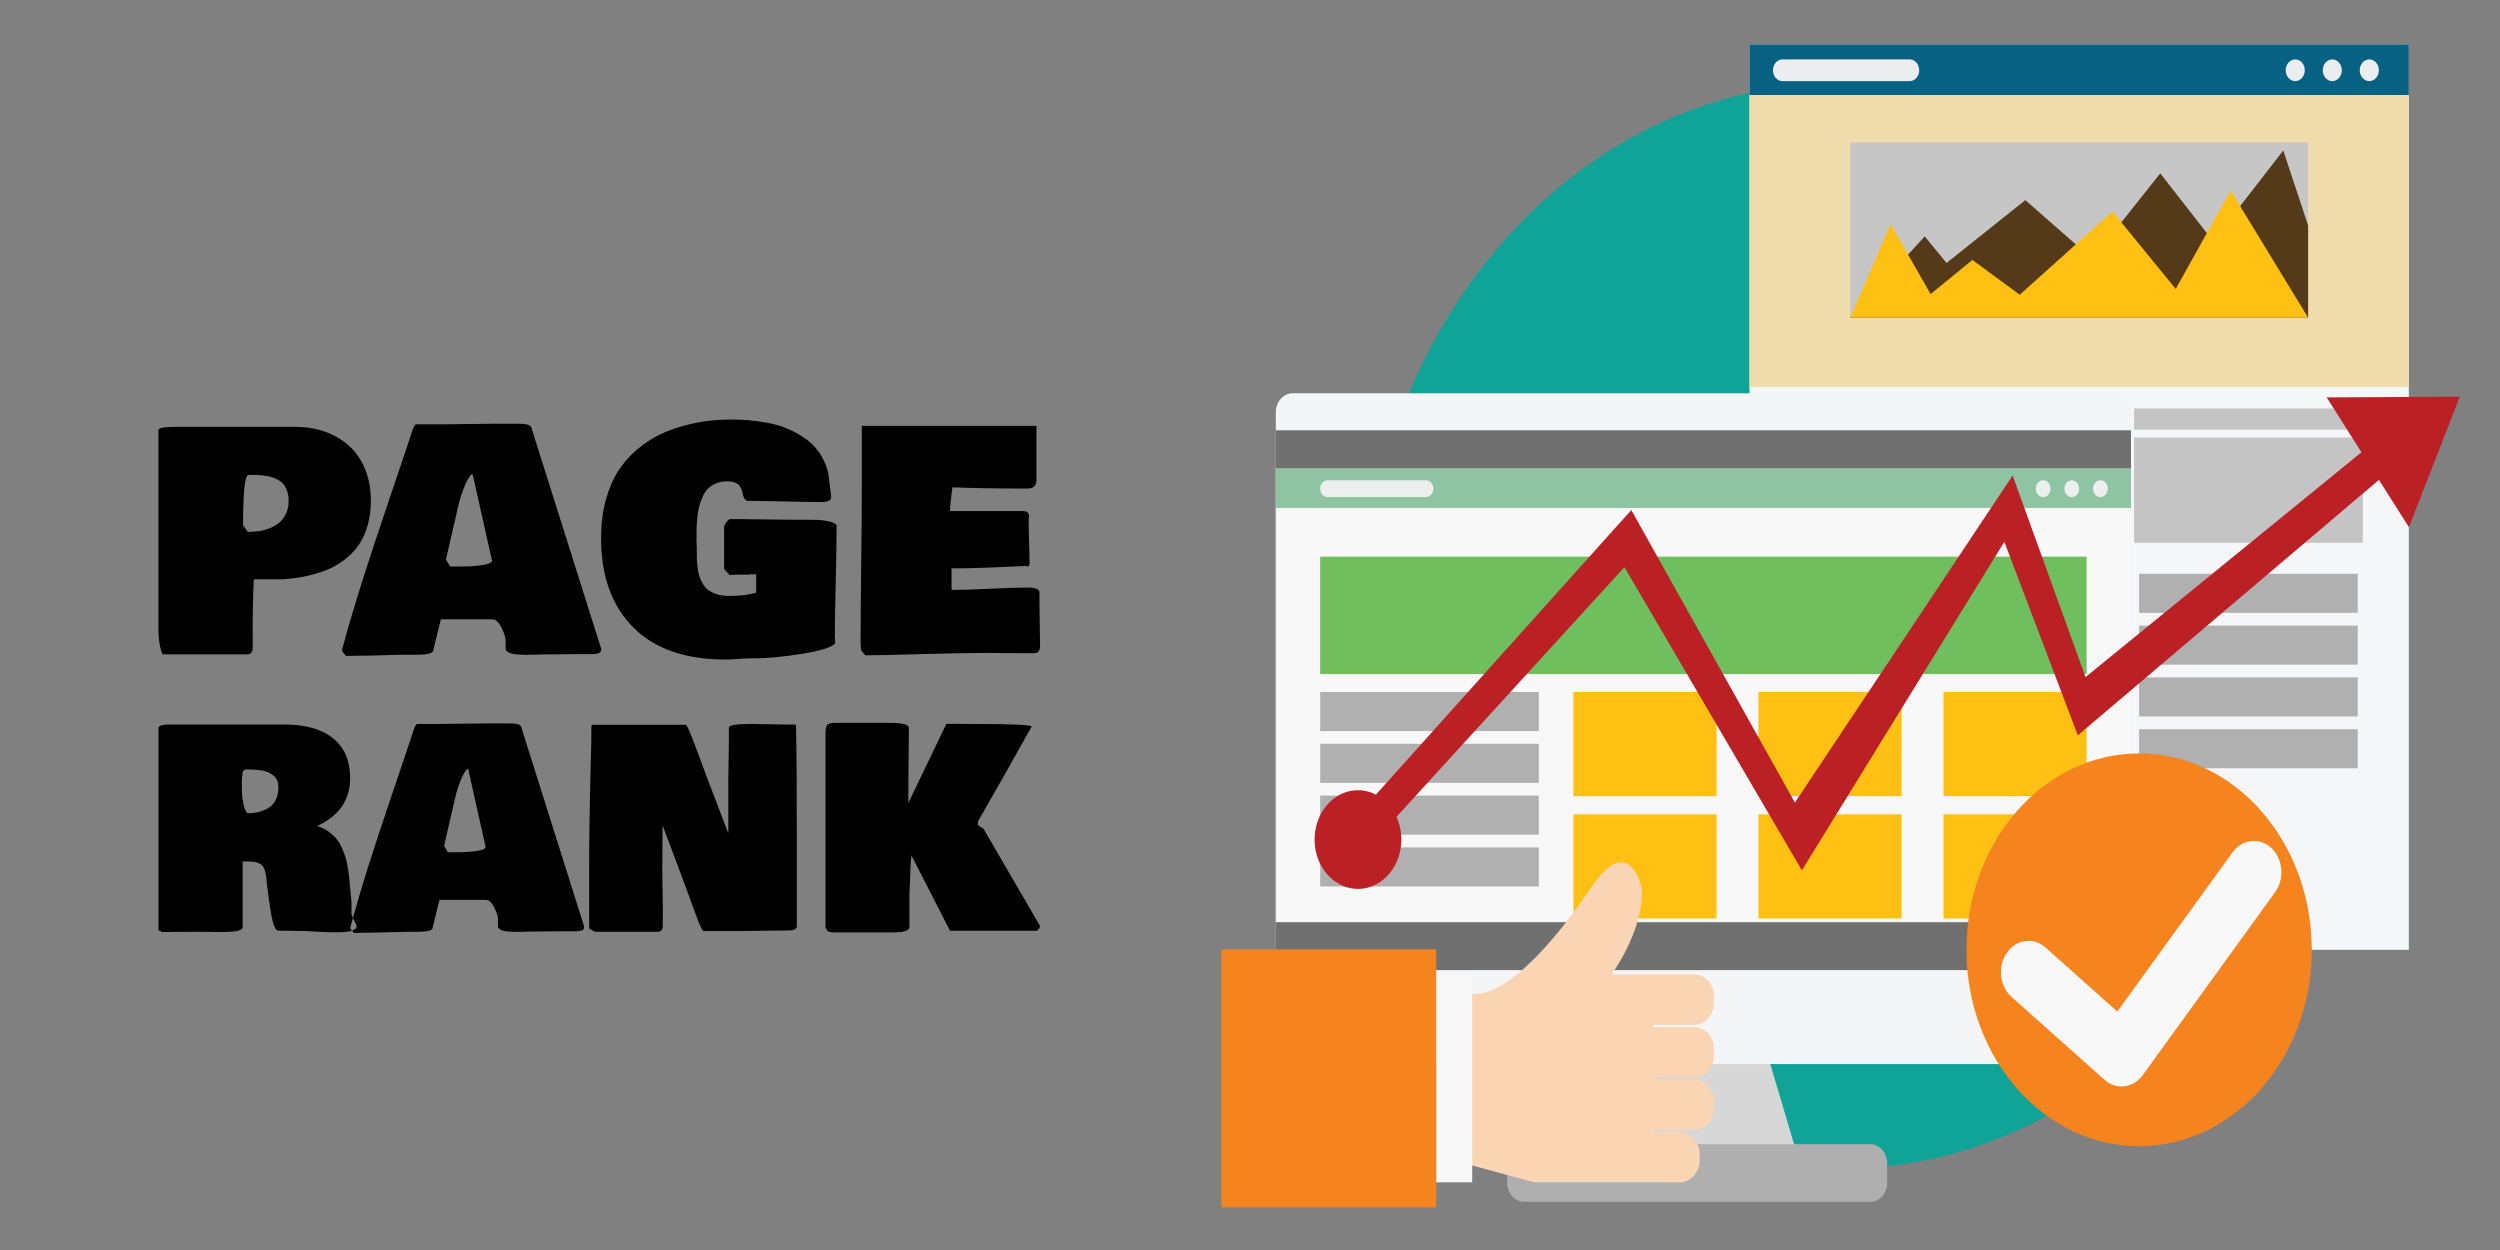 <?xml version="1.0" encoding="UTF-8" standalone="no"?>
<!DOCTYPE svg PUBLIC "-//W3C//DTD SVG 1.1//EN" "http://www.w3.org/Graphics/SVG/1.1/DTD/svg11.dtd">
<svg width="100%" height="100%" viewBox="0 0 3000 1500" version="1.1" xmlns="http://www.w3.org/2000/svg" xmlns:xlink="http://www.w3.org/1999/xlink" xml:space="preserve" xmlns:serif="http://www.serif.com/" style="fill-rule:evenodd;clip-rule:evenodd;stroke-linejoin:round;stroke-miterlimit:1.414;">
    <rect x="0" y="0" width="3000" height="1500" fill="#808080" stroke="none"/>
    <g transform="matrix(0.633,0,0,0.749,-115.938,-315.136)">
        <g transform="matrix(2.912,0,0,2.461,453.945,1463.26)">
            <path d="M10.156,-13.281L10.156,-143.359C10.156,-143.815 10.368,-144.206 10.791,-144.531C11.214,-144.857 11.882,-145.085 12.793,-145.215C13.704,-145.345 14.502,-145.443 15.186,-145.508C15.869,-145.573 16.846,-145.622 18.115,-145.654C19.385,-145.687 20.247,-145.703 20.703,-145.703L100,-145.703C106.51,-145.703 112.663,-144.678 118.457,-142.627C124.251,-140.576 129.395,-137.598 133.887,-133.691C138.379,-129.785 141.927,-124.74 144.531,-118.555C147.135,-112.37 148.438,-105.404 148.438,-97.656C148.438,-91.927 147.77,-86.686 146.436,-81.934C145.101,-77.181 143.343,-73.128 141.162,-69.775C138.981,-66.423 136.312,-63.411 133.154,-60.742C129.997,-58.073 126.774,-55.924 123.486,-54.297C120.199,-52.669 116.569,-51.286 112.598,-50.146C108.626,-49.007 104.964,-48.177 101.611,-47.656C98.258,-47.135 94.727,-46.745 91.016,-46.484L72.266,-46.484C71.745,-36.263 71.484,-24.805 71.484,-12.109L71.484,-1.172C71.289,1.172 70.182,2.344 68.164,2.344L12.695,2.344C11.003,-2.148 10.156,-7.357 10.156,-13.281ZM65.234,-81.641L68.359,-77.344C71.029,-77.344 73.584,-77.539 76.025,-77.93C78.467,-78.32 80.859,-79.004 83.203,-79.98C85.547,-80.957 87.565,-82.21 89.258,-83.74C90.951,-85.27 92.318,-87.223 93.359,-89.6C94.401,-91.976 94.922,-94.661 94.922,-97.656C94.922,-99.935 94.613,-101.969 93.994,-103.76C93.376,-105.55 92.627,-107.015 91.748,-108.154C90.869,-109.294 89.665,-110.286 88.135,-111.133C86.605,-111.979 85.173,-112.614 83.838,-113.037C82.503,-113.46 80.811,-113.786 78.76,-114.014C76.709,-114.242 75.016,-114.372 73.682,-114.404C72.347,-114.437 70.638,-114.453 68.555,-114.453C66.341,-113.411 65.234,-102.474 65.234,-81.641Z" style="fill-rule:nonzero;"/>
        </g>
        <g transform="matrix(1.58,0,0,1.335,183.143,420.811)">
            <path d="M900.475,790.027C897.114,790.027 892.134,790.267 885.534,790.747C878.933,791.227 873.953,791.467 870.593,791.467C822.23,791.467 785.238,778.536 759.616,752.674C733.994,726.813 721.184,691.26 721.184,646.018C721.184,629.457 723.044,614.276 726.764,600.475C730.484,586.674 735.435,574.973 741.615,565.372C747.795,555.772 755.236,547.251 763.936,539.811C772.637,532.37 781.607,526.4 790.848,521.9C800.089,517.399 810.019,513.709 820.64,510.829C831.26,507.949 841.191,505.999 850.432,504.979C859.672,503.959 869.033,503.449 878.513,503.449C885.474,503.449 892.284,503.749 898.945,504.349C905.605,504.949 913.105,505.999 921.446,507.499C929.786,508.999 937.587,511.309 944.847,514.429C952.108,517.549 959.068,521.36 965.729,525.86C972.389,530.36 978.179,536.181 983.1,543.321C988.02,550.462 991.56,558.532 993.72,567.533C994.32,571.013 995.52,580.853 997.321,597.054C996.841,600.655 993,602.455 985.8,602.455C975.479,602.455 960.478,602.215 940.797,601.735C921.116,601.255 906.355,601.015 896.514,601.015C895.074,600.535 893.934,599.575 893.094,598.135C892.254,596.694 891.684,595.134 891.384,593.454C891.084,591.774 890.604,589.974 889.944,588.054C889.284,586.134 888.444,584.424 887.424,582.924C886.404,581.424 884.604,580.163 882.024,579.143C879.443,578.123 876.233,577.613 872.393,577.613C867.353,577.613 862.852,578.483 858.892,580.223C854.932,581.964 851.692,584.094 849.172,586.614C846.651,589.134 844.491,592.554 842.691,596.874C840.891,601.195 839.541,605.125 838.641,608.665C837.741,612.205 837.051,616.706 836.571,622.166C836.091,627.626 835.821,631.917 835.761,635.037C835.701,638.157 835.671,642.297 835.671,647.458C835.671,649.018 835.731,650.938 835.851,653.218C835.971,655.498 836.031,657.058 836.031,657.898L836.031,663.299C836.031,667.139 836.091,670.319 836.211,672.839C836.331,675.359 836.661,678.6 837.201,682.56C837.741,686.52 838.491,689.85 839.451,692.55C840.411,695.251 841.821,698.131 843.681,701.191C845.541,704.251 847.821,706.711 850.522,708.571C853.222,710.432 856.612,711.992 860.692,713.252C864.772,714.512 869.393,715.142 874.553,715.142C887.874,715.142 898.795,713.822 907.315,711.182L907.315,689.22L899.395,689.22L899.395,689.58L886.434,689.58C885.473,689.58 883.763,689.64 881.303,689.76C878.843,689.88 876.833,689.94 875.273,689.94L868.793,682.74L868.793,633.057C868.793,629.937 870.953,626.576 875.273,622.976L888.234,622.976C897.234,622.976 908.155,623.096 920.996,623.336C933.836,623.576 943.676,623.696 950.518,623.696L964.919,623.696C971.88,623.696 977.31,623.756 981.21,623.876C985.11,623.996 989.46,624.566 994.26,625.586C999.061,626.606 1002.24,628.136 1003.8,630.177C1003.8,645.898 1003.44,668.819 1002.72,698.941C1002,729.063 1001.64,750.904 1001.64,764.465C1001.64,764.825 1001.7,765.395 1001.82,766.175C1001.94,766.955 1002,767.585 1002,768.065L1002,772.025C997.921,776.826 984.6,781.026 962.038,784.626C939.477,788.226 920.517,790.027 905.155,790.027L900.475,790.027ZM433.886,786.786C431.965,786.786 428.935,786.846 424.795,786.966C420.655,787.086 417.445,787.146 415.165,787.146C414.205,786.186 412.525,784.026 410.125,780.666C417.565,753.184 425.786,725.283 434.786,696.961C443.787,668.639 454.977,634.767 468.358,595.344C481.739,555.922 490.89,528.65 495.81,513.529C497.25,511.129 498.21,509.689 498.69,509.209L528.932,509.209C536.012,509.209 546.453,509.089 560.254,508.849C574.055,508.609 584.495,508.489 591.576,508.489L621.818,508.489C623.618,508.489 625.118,508.519 626.318,508.579C627.518,508.639 628.958,508.789 630.638,509.029C632.318,509.269 633.668,509.629 634.688,510.109C635.708,510.589 636.578,511.309 637.299,512.269C638.019,513.229 638.379,514.369 638.379,515.689L721.364,778.686C721.364,781.086 720.494,782.736 718.754,783.636C717.014,784.536 713.744,784.986 708.943,784.986L692.382,784.986C687.581,784.986 680.441,785.046 670.961,785.166C661.48,785.286 654.34,785.346 649.539,785.346C648.099,785.346 645.189,785.436 640.809,785.616C636.428,785.796 632.738,785.856 629.738,785.796C626.738,785.736 623.408,785.556 619.747,785.256C616.087,784.956 613.147,784.296 610.927,783.276C608.707,782.256 607.297,780.906 606.697,779.226L606.697,767.345C605.497,761.345 603.396,755.824 600.396,750.784C597.396,745.744 594.216,743.224 590.856,743.224L528.932,743.224L519.571,781.386C518.251,784.266 511.531,785.706 499.41,785.706L485.009,785.706C479.848,785.706 472.168,785.886 461.968,786.246C451.768,786.606 444.088,786.786 438.926,786.786L433.886,786.786ZM1141.69,682.02L1141.69,707.941C1152.37,707.941 1167.82,707.461 1188.04,706.501C1208.26,705.541 1223.41,705.061 1233.5,705.061C1241.42,705.061 1245.98,706.741 1247.18,710.102L1247.18,723.782C1247.18,729.543 1247.3,738.063 1247.54,749.344C1247.78,760.625 1247.9,769.145 1247.9,774.906C1247.9,780.906 1245.5,783.906 1240.7,783.906C1234.45,783.906 1224.86,783.846 1211.89,783.726C1198.93,783.606 1189.09,783.546 1182.37,783.546C1165.09,783.546 1140.37,783.996 1108.21,784.896C1076.05,785.796 1052.76,786.306 1038.36,786.426L1033.32,780.666C1032.84,777.306 1032.6,775.146 1032.6,774.186L1032.6,767.345C1032.6,746.824 1032.84,716.522 1033.32,676.439C1033.8,636.357 1034.04,606.055 1034.04,585.534L1034.04,511.009L1243.58,511.009L1243.58,575.633C1243.58,576.113 1243.52,576.983 1243.4,578.243C1243.28,579.503 1243.07,580.373 1242.77,580.853C1242.47,581.333 1242.05,582.024 1241.51,582.924C1240.97,583.824 1240.34,584.454 1239.62,584.814C1238.89,585.174 1237.93,585.504 1236.74,585.804C1235.54,586.104 1234.22,586.254 1232.78,586.254L1227.74,586.254C1196.65,586.254 1168.33,585.774 1142.77,584.814C1142.53,586.734 1142.14,589.704 1141.6,593.724C1141.06,597.745 1140.64,601.285 1140.34,604.345C1140.04,607.405 1139.89,610.375 1139.89,613.256L1225.58,613.256C1229.17,613.256 1231.58,613.736 1232.78,614.696C1233.98,615.656 1234.58,617.216 1234.58,619.376C1234.58,619.976 1234.52,620.936 1234.39,622.256C1234.28,623.576 1234.21,624.536 1234.21,625.136C1234.21,630.897 1234.39,639.417 1234.76,650.698C1235.12,661.979 1235.3,670.499 1235.3,676.259C1234.93,678.66 1233.98,679.86 1232.41,679.86C1231.69,679.86 1231.1,679.62 1230.62,679.14C1192.69,681.06 1164.61,682.02 1146.37,682.02L1141.69,682.02ZM535.052,671.399L540.093,679.86L551.973,679.86C561.574,679.86 570.364,679.29 578.345,678.15C586.325,677.01 590.316,675.179 590.316,672.659L567.094,568.973C564.934,568.973 562.024,573.053 558.364,581.213C554.703,589.374 551.733,598.615 549.453,608.935L535.052,671.399Z" style="fill-rule:nonzero;"/>
        </g>
        <g transform="matrix(1.58,0,0,1.335,183.143,420.811)">
            <path d="M423.451,1101.55C429.263,1080.69 435.567,1059.56 442.365,1038.17C450.485,1012.62 460.581,982.061 472.654,946.494C484.726,910.927 492.981,886.323 497.42,872.681C498.72,870.516 499.586,869.216 500.019,868.783L527.303,868.783C533.691,868.783 543.11,868.675 555.561,868.458C568.012,868.242 577.432,868.134 583.82,868.134L611.104,868.134C612.728,868.134 614.081,868.161 615.164,868.215C616.247,868.269 617.546,868.404 619.062,868.621C620.578,868.837 621.796,869.162 622.716,869.595C623.636,870.028 624.421,870.678 625.071,871.544C625.72,872.41 626.045,873.439 626.045,874.63L700.914,1111.9C700.914,1114.07 700.129,1115.56 698.559,1116.37C696.989,1117.18 694.039,1117.59 689.708,1117.59L674.767,1117.59C670.435,1117.59 663.993,1117.64 655.441,1117.75C646.887,1117.86 640.445,1117.91 636.114,1117.91C634.815,1117.91 632.19,1117.99 628.238,1118.16C624.286,1118.32 620.957,1118.37 618.25,1118.32C615.543,1118.27 612.539,1118.1 609.236,1117.83C605.934,1117.56 603.281,1116.97 601.278,1116.05C599.275,1115.13 598.003,1113.91 597.462,1112.39L597.462,1101.67C596.379,1096.26 594.484,1091.28 591.778,1086.73C589.071,1082.18 586.202,1079.91 583.17,1079.91L527.303,1079.91L518.858,1114.34C517.667,1116.94 511.604,1118.24 500.668,1118.24L487.676,1118.24C483.02,1118.24 476.091,1118.4 466.888,1118.73C457.686,1119.05 450.757,1119.21 446.1,1119.21L441.553,1119.21C439.82,1119.21 437.086,1119.27 433.352,1119.38C429.616,1119.48 426.72,1119.54 424.663,1119.54C424.138,1119.01 423.376,1118.09 422.375,1116.77C424.226,1116.12 425.638,1115.31 426.612,1114.34C427.478,1114.34 427.911,1113.26 427.911,1111.09C427.478,1109.58 426.422,1107.25 424.744,1104.11C424.256,1103.19 423.825,1102.34 423.451,1101.55ZM1071.68,1118.89L1000.23,1118.89C997.845,1118.89 996.031,1118.64 994.786,1118.16C993.541,1117.67 992.729,1117.1 992.35,1116.45C991.971,1115.8 991.348,1114.56 990.482,1112.72L990.482,881.776C990.482,879.394 990.509,877.661 990.563,876.579C990.618,875.496 990.807,874.224 991.132,872.762C991.457,871.3 991.971,870.272 992.675,869.676C993.378,869.081 994.38,868.567 995.679,868.134C996.978,867.701 998.603,867.484 1000.55,867.484L1067.14,867.484C1082.73,867.484 1090.52,869.433 1090.52,873.331L1090.52,873.655C1090.09,913.932 1089.87,943.923 1089.87,963.628L1135.51,868.621L1169.13,868.783C1215.03,868.783 1237.99,869.866 1237.99,872.031C1237.99,872.464 1237.77,872.681 1237.34,872.681C1216.33,910.576 1195,948.254 1173.35,985.715L1173.35,990.262L1180.01,994.485L1247.89,1111.25C1247.89,1112.99 1246.65,1114.88 1244.16,1116.94L1139.89,1116.94L1093.45,1026.32C1092.8,1032.27 1092.31,1040.93 1091.99,1052.3C1091.66,1063.67 1091.39,1071.14 1091.17,1074.71L1091.17,1113.04C1090.42,1116.94 1083.92,1118.89 1071.68,1118.89ZM224.58,1118.24C211.37,1118.24 201.41,1118.35 194.697,1118.56C193.182,1117.91 191.666,1117.15 190.15,1116.29L190.15,873.98C190.15,870.949 194.481,869.433 203.142,869.433L344.76,869.433C369.337,870.082 388.041,875.929 400.871,886.973C413.701,898.016 420.116,913.607 420.116,933.745C420.116,959.947 406.907,979.111 380.489,991.237C385.361,992.753 389.746,994.864 393.644,997.571C397.541,1000.28 400.789,1003.17 403.388,1006.26C405.986,1009.35 408.26,1013.05 410.209,1017.38C412.158,1021.72 413.673,1025.78 414.756,1029.57C415.839,1033.35 416.786,1037.85 417.598,1043.04C418.41,1048.24 418.979,1052.73 419.304,1056.52C419.628,1060.31 420.034,1064.83 420.522,1070.09C421.009,1075.34 421.415,1079.48 421.74,1082.51L421.74,1096.8C421.97,1098.03 422.541,1099.61 423.451,1101.55C422.321,1105.61 421.209,1109.65 420.116,1113.69C420.97,1114.89 421.723,1115.91 422.375,1116.77C419.698,1117.71 416.103,1118.31 411.589,1118.56C403.956,1119 394.564,1118.89 383.412,1118.24C372.26,1117.59 366.305,1117.26 365.547,1117.26C358.185,1117.26 352.88,1117.15 349.632,1116.94L333.391,1116.94C331.009,1116.18 329.006,1112.63 327.382,1106.3C325.758,1099.97 324.161,1090.87 322.591,1079.02C321.021,1067.16 320.182,1060.86 320.074,1060.1C319.641,1049.38 317.909,1042.31 314.877,1038.9C311.846,1035.49 306.324,1033.79 298.312,1033.79L291.166,1033.79L291.166,1113.04C290.949,1114.34 289.813,1115.42 287.755,1116.29C285.698,1117.15 282.748,1117.72 278.904,1117.99C275.061,1118.27 271.65,1118.43 268.673,1118.48C265.695,1118.54 261.771,1118.51 256.898,1118.4C252.028,1118.29 249.05,1118.24 247.966,1118.24L224.58,1118.24ZM788.775,1118.24L714.069,1118.24L706.923,1114.34L706.923,1040.93C706.706,1014.08 707.573,962.87 709.521,887.297L709.521,873.98C709.521,871.598 709.955,870.191 710.821,869.758L822.555,869.758C823.638,869.758 825.831,873.872 829.133,882.1C832.435,890.329 836.441,900.912 841.151,913.851C845.861,926.789 849.19,935.694 851.139,940.566L873.875,1000.01L873.875,936.993C873.875,931.58 874.011,921.646 874.281,907.192C874.552,892.738 874.633,881.451 874.525,873.331C874.525,870.299 883.187,868.783 900.51,868.783C905.923,868.783 913.34,868.891 922.759,869.108C932.178,869.325 937.97,869.433 940.137,869.433L952.479,869.433C954.212,869.433 955.078,869.758 955.078,870.407C955.728,900.506 956.052,943.598 956.052,999.682L956.052,1112.39C955.295,1115.21 951.83,1116.61 945.658,1116.61L941.436,1116.61C935.805,1116.61 927.523,1116.72 916.588,1116.94C905.653,1117.15 897.371,1117.26 891.74,1117.26L843.993,1117.26C842.477,1116.72 839.337,1109.9 834.573,1096.8C829.485,1082.62 821.906,1062.1 811.837,1035.25C801.768,1008.4 796.137,993.402 794.947,990.262C794.947,996.65 794.892,1006.18 794.784,1018.85C794.676,1031.51 794.622,1041.04 794.622,1047.43C794.622,1052.19 794.73,1059.34 794.947,1068.87C795.163,1078.39 795.271,1085.54 795.271,1090.3L795.271,1110.77C795.271,1115.75 793.106,1118.24 788.775,1118.24ZM532.825,1015.11L537.372,1022.74L548.091,1022.74C556.752,1022.74 564.683,1022.23 571.883,1021.2C579.083,1020.17 582.683,1018.52 582.683,1016.25L561.733,922.702C559.784,922.702 557.158,926.383 553.856,933.745C550.554,941.108 547.874,949.445 545.817,958.756L532.825,1015.11ZM297.987,923.351L294.089,923.351C292.465,924.11 291.409,925.625 290.922,927.899C290.435,930.172 290.191,933.637 290.191,938.293C290.191,944.789 290.246,949.607 290.354,952.747C290.462,955.887 291.058,960.001 292.14,965.09C293.223,970.178 294.847,973.805 297.012,975.971C301.56,975.971 305.864,975.484 309.924,974.509C313.984,973.535 317.909,971.965 321.698,969.799C325.488,967.634 328.492,964.413 330.712,960.136C332.931,955.86 334.041,950.744 334.041,944.789C334.041,941.433 333.445,938.482 332.254,935.938C331.063,933.393 329.331,931.363 327.057,929.848C324.784,928.332 322.537,927.114 320.318,926.194C318.098,925.273 315.391,924.624 312.197,924.245C309.003,923.866 306.486,923.622 304.646,923.514C302.805,923.406 300.586,923.351 297.987,923.351Z" style="fill-rule:nonzero;"/>
        </g>
        <g transform="matrix(2.711,0,0,2.606,-1479.75,-12777.9)">
            <path d="M2234.32,5449.49C2234.32,5633.86 2084.86,5783.32 1900.49,5783.32C1716.12,5783.32 1566.66,5633.86 1566.66,5449.49C1566.66,5265.12 1716.12,5115.66 1900.49,5115.66C2084.86,5115.66 2234.32,5265.12 2234.32,5449.49Z" style="fill:rgb(16,163,152);fill-rule:nonzero;"/>
        </g>
        <g transform="matrix(2.711,0,0,2.606,-1479.75,-12777.9)">
            <path d="M2287.85,5091.99L1836.77,5091.99L1836.77,5648.64L2297.82,5648.64L2297.82,5091.99L2287.85,5091.99Z" style="fill:rgb(245,246,247);fill-rule:nonzero;"/>
        </g>
        <g transform="matrix(2.711,0,0,2.606,-1479.75,-12777.9)">
            <rect x="1836.77" y="5091.99" width="461.05" height="31.24" style="fill:rgb(6,97,131);"/>
        </g>
        <g transform="matrix(2.711,0,0,2.606,-1479.75,-12777.9)">
            <path d="M2276.87,5107.91C2276.87,5111.6 2273.88,5114.6 2270.18,5114.6C2266.49,5114.6 2263.49,5111.6 2263.49,5107.91C2263.49,5104.22 2266.49,5101.22 2270.18,5101.22C2273.88,5101.22 2276.87,5104.22 2276.87,5107.91Z" style="fill:rgb(236,237,238);fill-rule:nonzero;"/>
        </g>
        <g transform="matrix(2.711,0,0,2.606,-1479.75,-12777.9)">
            <path d="M2250.98,5107.91C2250.98,5111.6 2247.99,5114.6 2244.29,5114.6C2240.6,5114.6 2237.61,5111.6 2237.61,5107.91C2237.61,5104.22 2240.6,5101.22 2244.29,5101.22C2247.99,5101.22 2250.98,5104.22 2250.98,5107.91Z" style="fill:rgb(236,237,238);fill-rule:nonzero;"/>
        </g>
        <g transform="matrix(2.711,0,0,2.606,-1479.75,-12777.9)">
            <path d="M2225.09,5107.91C2225.09,5111.6 2222.1,5114.6 2218.4,5114.6C2214.71,5114.6 2211.71,5111.6 2211.71,5107.91C2211.71,5104.22 2214.71,5101.22 2218.4,5101.22C2222.1,5101.22 2225.09,5104.22 2225.09,5107.91Z" style="fill:rgb(236,237,238);fill-rule:nonzero;"/>
        </g>
        <g transform="matrix(2.711,0,0,2.606,-1479.75,-12777.9)">
            <path d="M1955.46,5107.91C1955.46,5111.6 1952.46,5114.6 1948.77,5114.6L1859.88,5114.6C1856.18,5114.6 1853.19,5111.6 1853.19,5107.91C1853.19,5104.22 1856.18,5101.22 1859.88,5101.22L1948.77,5101.22C1952.46,5101.22 1955.46,5104.22 1955.46,5107.91Z" style="fill:rgb(236,237,238);fill-rule:nonzero;"/>
        </g>
        <g transform="matrix(2.711,0,0,2.606,-1479.75,-12777.9)">
            <rect x="1836.77" y="5123.23" width="461.05" height="179.42" style="fill:rgb(240,219,172);"/>
        </g>
        <g transform="matrix(2.711,0,0,2.606,-1479.75,-12777.9)">
            <rect x="1907.19" y="5152.31" width="320.21" height="107.69" style="fill:rgb(198,198,198);"/>
        </g>
        <g transform="matrix(2.711,0,0,2.606,-1479.75,-12777.9)">
            <path d="M1907.19,5260L1959.32,5210.03L1974.55,5226.38L2029.65,5187.75L2076.53,5223.87L2124,5171.29L2160.92,5212.91L2210.02,5157.23L2227.4,5203.34L2227.4,5260L1907.19,5260Z" style="fill:rgb(85,58,26);fill-rule:nonzero;"/>
        </g>
        <g transform="matrix(2.711,0,0,2.606,-1479.75,-12777.9)">
            <path d="M1907.19,5260L1935.49,5202.55L1963.42,5245.53L1992.64,5224.52L2025.74,5245.92L2090.6,5194.74L2134.82,5242.33L2173.23,5181.84L2227.4,5260L1907.19,5260Z" style="fill:rgb(254,192,19);fill-rule:nonzero;"/>
        </g>
        <g transform="matrix(2.711,0,0,2.606,-1479.75,-12777.9)">
            <rect x="1907.19" y="5315.86" width="182.66" height="42.95" style="fill:rgb(187,32,37);"/>
        </g>
        <g transform="matrix(2.711,0,0,2.606,-1479.75,-12777.9)">
            <rect x="1907.19" y="5365.26" width="182.66" height="13.98" style="fill:rgb(196,196,196);"/>
        </g>
        <g transform="matrix(2.711,0,0,2.606,-1479.75,-12777.9)">
            <rect x="1907.19" y="5384.48" width="182.66" height="13.98" style="fill:rgb(196,196,196);"/>
        </g>
        <g transform="matrix(2.711,0,0,2.606,-1479.75,-12777.9)">
            <rect x="2105.7" y="5315.86" width="159.92" height="13.04" style="fill:rgb(196,196,196);"/>
        </g>
        <g transform="matrix(2.711,0,0,2.606,-1479.75,-12777.9)">
            <rect x="2105.7" y="5333.7" width="159.92" height="64.76" style="fill:rgb(196,196,196);"/>
        </g>
        <g transform="matrix(2.711,0,0,2.606,-1479.75,-12777.9)">
            <rect x="1907.19" y="5421.06" width="182.66" height="92.37" style="fill:rgb(131,49,27);"/>
        </g>
        <g transform="matrix(2.711,0,0,2.606,-1479.75,-12777.9)">
            <path d="M2029.51,5468.47C2029.51,5486.45 2014.94,5501.02 1996.96,5501.02C1978.99,5501.02 1964.42,5486.45 1964.42,5468.47C1964.42,5450.5 1978.99,5435.93 1996.96,5435.93C2014.94,5435.93 2029.51,5450.5 2029.51,5468.47Z" style="fill:rgb(254,192,19);fill-rule:nonzero;"/>
        </g>
        <g transform="matrix(2.711,0,0,2.606,-1479.75,-12777.9)">
            <rect x="2109.22" y="5417.47" width="152.89" height="24.02" style="fill:rgb(176,176,177);"/>
        </g>
        <g transform="matrix(2.711,0,0,2.606,-1479.75,-12777.9)">
            <rect x="2109.22" y="5449.32" width="152.89" height="24.02" style="fill:rgb(176,176,177);"/>
        </g>
        <g transform="matrix(2.711,0,0,2.606,-1479.75,-12777.9)">
            <rect x="2109.22" y="5481.17" width="152.89" height="24.02" style="fill:rgb(176,176,177);"/>
        </g>
        <g transform="matrix(2.711,0,0,2.606,-1479.75,-12777.9)">
            <rect x="2109.22" y="5513.02" width="152.89" height="24.02" style="fill:rgb(176,176,177);"/>
        </g>
        <g transform="matrix(2.711,0,0,2.606,-1479.75,-12777.9)">
            <path d="M1850.27,5715.84C1850.27,5711.15 1845,5707.35 1838.49,5707.35L1755.53,5707.35C1749.02,5707.35 1743.74,5711.15 1743.74,5715.84L1723.66,5790.09C1723.66,5794.78 1728.94,5798.58 1735.44,5798.58L1863.56,5798.58C1870.07,5798.58 1875.34,5794.78 1875.34,5790.09L1850.27,5715.84Z" style="fill:rgb(215,215,215);fill-rule:nonzero;"/>
        </g>
        <g transform="matrix(2.711,0,0,2.606,-1479.75,-12777.9)">
            <path d="M2103.54,5707.1C2103.54,5713.6 2098.26,5718.89 2091.76,5718.89L1517.32,5718.89C1510.82,5718.89 1505.54,5713.6 1505.54,5707.1L1505.54,5318.25C1505.54,5311.74 1510.82,5306.47 1517.32,5306.47L2091.76,5306.47C2098.26,5306.47 2103.54,5311.74 2103.54,5318.25L2103.54,5707.1Z" style="fill:rgb(244,245,246);fill-rule:nonzero;"/>
        </g>
        <g transform="matrix(2.711,0,0,2.606,-1479.75,-12777.9)">
            <rect x="1505.54" y="5329.26" width="598" height="331.86" style="fill:rgb(113,112,112);"/>
        </g>
        <g transform="matrix(2.711,0,0,2.606,-1479.75,-12777.9)">
            <path d="M1933.07,5791.78C1933.07,5798.29 1927.8,5803.56 1921.29,5803.56L1679.11,5803.56C1672.6,5803.56 1667.33,5798.29 1667.33,5791.78L1667.33,5779.92C1667.33,5773.41 1672.6,5768.14 1679.11,5768.14L1921.29,5768.14C1927.8,5768.14 1933.07,5773.41 1933.07,5779.92L1933.07,5791.78Z" style="fill:rgb(175,175,176);fill-rule:nonzero;"/>
        </g>
        <g transform="matrix(2.711,0,0,2.606,-1479.75,-12777.9)">
            <path d="M2095.83,5352.83L1505.54,5352.83L1505.54,5631.66L2103.54,5631.66L2103.54,5474.54L2103.54,5402.25L2103.54,5380.75L2103.54,5352.83L2095.83,5352.83Z" style="fill:rgb(248,248,249);fill-rule:nonzero;"/>
        </g>
        <g transform="matrix(2.711,0,0,2.606,-1479.75,-12777.9)">
            <rect x="1505.54" y="5352.83" width="598" height="24.17" style="fill:rgb(142,196,161);"/>
        </g>
        <g transform="matrix(2.711,0,0,2.606,-1479.75,-12777.9)">
            <path d="M2087.33,5365.14C2087.33,5368 2085.01,5370.32 2082.15,5370.32C2079.29,5370.32 2076.98,5368 2076.98,5365.14C2076.98,5362.28 2079.29,5359.97 2082.15,5359.97C2085.01,5359.97 2087.33,5362.28 2087.33,5365.14Z" style="fill:rgb(237,238,238);fill-rule:nonzero;"/>
        </g>
        <g transform="matrix(2.711,0,0,2.606,-1479.75,-12777.9)">
            <path d="M2067.3,5365.14C2067.3,5368 2064.98,5370.32 2062.12,5370.32C2059.26,5370.32 2056.95,5368 2056.95,5365.14C2056.95,5362.28 2059.26,5359.97 2062.12,5359.97C2064.98,5359.97 2067.3,5362.28 2067.3,5365.14Z" style="fill:rgb(237,238,238);fill-rule:nonzero;"/>
        </g>
        <g transform="matrix(2.711,0,0,2.606,-1479.75,-12777.9)">
            <path d="M2047.27,5365.14C2047.27,5368 2044.95,5370.32 2042.09,5370.32C2039.23,5370.32 2036.92,5368 2036.92,5365.14C2036.92,5362.28 2039.23,5359.97 2042.09,5359.97C2044.95,5359.97 2047.27,5362.28 2047.27,5365.14Z" style="fill:rgb(237,238,238);fill-rule:nonzero;"/>
        </g>
        <g transform="matrix(2.711,0,0,2.606,-1479.75,-12777.9)">
            <path d="M1615.7,5365.14C1615.7,5368 1613.38,5370.32 1610.52,5370.32L1541.75,5370.32C1538.89,5370.32 1536.57,5368 1536.57,5365.14C1536.57,5362.28 1538.89,5359.97 1541.75,5359.97L1610.52,5359.97C1613.38,5359.97 1615.7,5362.28 1615.7,5365.14Z" style="fill:rgb(237,238,238);fill-rule:nonzero;"/>
        </g>
        <g transform="matrix(2.711,0,0,2.606,-1479.75,-12777.9)">
            <rect x="1536.56" y="5406.92" width="535.96" height="72.2" style="fill:rgb(111,191,94);"/>
        </g>
        <g transform="matrix(2.711,0,0,2.606,-1479.75,-12777.9)">
            <rect x="1972.42" y="5490.14" width="100.1" height="64.03" style="fill:rgb(254,192,19);"/>
        </g>
        <g transform="matrix(2.711,0,0,2.606,-1479.75,-12777.9)">
            <rect x="1972.42" y="5565.35" width="100.1" height="64.03" style="fill:rgb(254,192,19);"/>
        </g>
        <g transform="matrix(2.711,0,0,2.606,-1479.75,-12777.9)">
            <rect x="1843.04" y="5490.14" width="100.1" height="64.03" style="fill:rgb(254,192,19);"/>
        </g>
        <g transform="matrix(2.711,0,0,2.606,-1479.75,-12777.9)">
            <rect x="1843.04" y="5565.35" width="100.1" height="64.03" style="fill:rgb(254,192,19);"/>
        </g>
        <g transform="matrix(2.711,0,0,2.606,-1479.75,-12777.9)">
            <rect x="1713.67" y="5490.14" width="100.09" height="64.03" style="fill:rgb(254,192,19);"/>
        </g>
        <g transform="matrix(2.711,0,0,2.606,-1479.75,-12777.9)">
            <rect x="1713.67" y="5565.35" width="100.09" height="64.03" style="fill:rgb(254,192,19);"/>
        </g>
        <g transform="matrix(2.711,0,0,2.606,-1479.75,-12777.9)">
            <rect x="1536.56" y="5490.14" width="152.89" height="24.02" style="fill:rgb(176,176,177);"/>
        </g>
        <g transform="matrix(2.711,0,0,2.606,-1479.75,-12777.9)">
            <rect x="1536.56" y="5521.99" width="152.89" height="24.01" style="fill:rgb(176,176,177);"/>
        </g>
        <g transform="matrix(2.711,0,0,2.606,-1479.75,-12777.9)">
            <rect x="1536.56" y="5553.84" width="152.89" height="24.02" style="fill:rgb(176,176,177);"/>
        </g>
        <g transform="matrix(2.711,0,0,2.606,-1479.75,-12777.9)">
            <rect x="1536.56" y="5585.69" width="152.89" height="24.02" style="fill:rgb(176,176,177);"/>
        </g>
        <g transform="matrix(2.711,0,0,2.606,-1479.75,-12777.9)">
            <path d="M2240.4,5309.04L2264.7,5342.76L2071.74,5481L2020.77,5357.06L1868.54,5558.14L1754.13,5378.28L1575.52,5553.26C1572.24,5551.77 1568.65,5550.82 1564.83,5550.58C1548.11,5549.57 1533.73,5562.31 1532.71,5579.04C1531.7,5595.76 1544.44,5610.14 1561.16,5611.15C1577.89,5612.17 1592.27,5599.43 1593.28,5582.71C1593.63,5577.02 1592.35,5571.61 1589.9,5566.9L1749.31,5413.39L1873.4,5599.78L2014.97,5397.82L2066.37,5516.78L2276.93,5359.73L2297.88,5388.8L2333.49,5308.58L2240.4,5309.04Z" style="fill:rgb(187,32,37);fill-rule:nonzero;"/>
        </g>
        <g transform="matrix(2.711,0,0,2.606,-1479.75,-12777.9)">
            <path d="M2229.95,5648.64C2229.95,5715.31 2175.89,5769.36 2109.22,5769.36C2042.55,5769.36 1988.5,5715.31 1988.5,5648.64C1988.5,5581.97 2042.55,5527.91 2109.22,5527.91C2175.89,5527.91 2229.95,5581.97 2229.95,5648.64Z" style="fill:rgb(245,132,31);fill-rule:nonzero;"/>
        </g>
        <g transform="matrix(2.711,0,0,2.606,-1479.75,-12777.9)">
            <path d="M2096.92,5732.65C2092.75,5732.65 2088.57,5731.31 2085.04,5728.55L2019.98,5677.58C2011.6,5671.02 2010.13,5658.9 2016.69,5650.52C2023.26,5642.14 2035.38,5640.66 2043.76,5647.23L2094,5686.59L2174.58,5588.7C2181.34,5580.48 2193.49,5579.3 2201.71,5586.07C2209.93,5592.83 2211.11,5604.98 2204.34,5613.2L2111.81,5725.63C2108.01,5730.25 2102.49,5732.65 2096.92,5732.65Z" style="fill:rgb(248,248,249);fill-rule:nonzero;"/>
        </g>
        <g transform="matrix(2.711,0,0,2.606,-1479.75,-12777.9)">
            <path d="M1798.23,5694.8C1805.83,5694.8 1812,5688.64 1812,5681.04L1812,5677.59C1812,5669.99 1805.83,5663.83 1798.23,5663.83L1757.8,5663.83L1740.37,5663.83L1743.13,5660.12C1749.16,5652.23 1762.48,5630.56 1761.5,5612.41C1761.18,5606.38 1751.08,5577.79 1726.55,5609.72C1670.01,5683.31 1643.25,5675.53 1643.25,5675.53C1636.58,5678.67 1631.15,5684.66 1631.15,5691.16L1631.15,5769.57C1631.15,5776.07 1634.83,5778.02 1643.25,5781.34L1683.58,5790.94L1683.83,5790.93C1685.06,5791.35 1686.37,5791.59 1687.74,5791.59L1788.14,5791.59C1795.75,5791.59 1801.91,5785.42 1801.91,5777.82L1801.91,5774.38C1801.91,5766.78 1795.75,5760.61 1788.14,5760.61L1769.9,5760.61L1769.9,5759.32L1798.23,5759.32C1805.83,5759.32 1812,5753.16 1812,5745.56L1812,5742.12C1812,5734.51 1805.83,5728.35 1798.23,5728.35L1769.9,5728.35L1769.9,5727.06L1798.23,5727.06C1805.83,5727.06 1812,5720.9 1812,5713.3L1812,5709.85C1812,5702.25 1805.83,5696.09 1798.23,5696.09L1769.9,5696.09L1769.9,5694.8L1798.23,5694.8Z" style="fill:rgb(249,213,180);fill-rule:nonzero;"/>
        </g>
        <g transform="matrix(2.711,0,0,2.606,-1479.75,-12777.9)">
            <rect x="1617.67" y="5664.33" width="25.2" height="127.26" style="fill:rgb(248,248,249);"/>
        </g>
        <g transform="matrix(2.711,0,0,2.606,-1479.75,-12777.9)">
            <rect x="1467.48" y="5648.37" width="150.19" height="158.62" style="fill:rgb(245,132,31);"/>
        </g>
    </g>
</svg>
